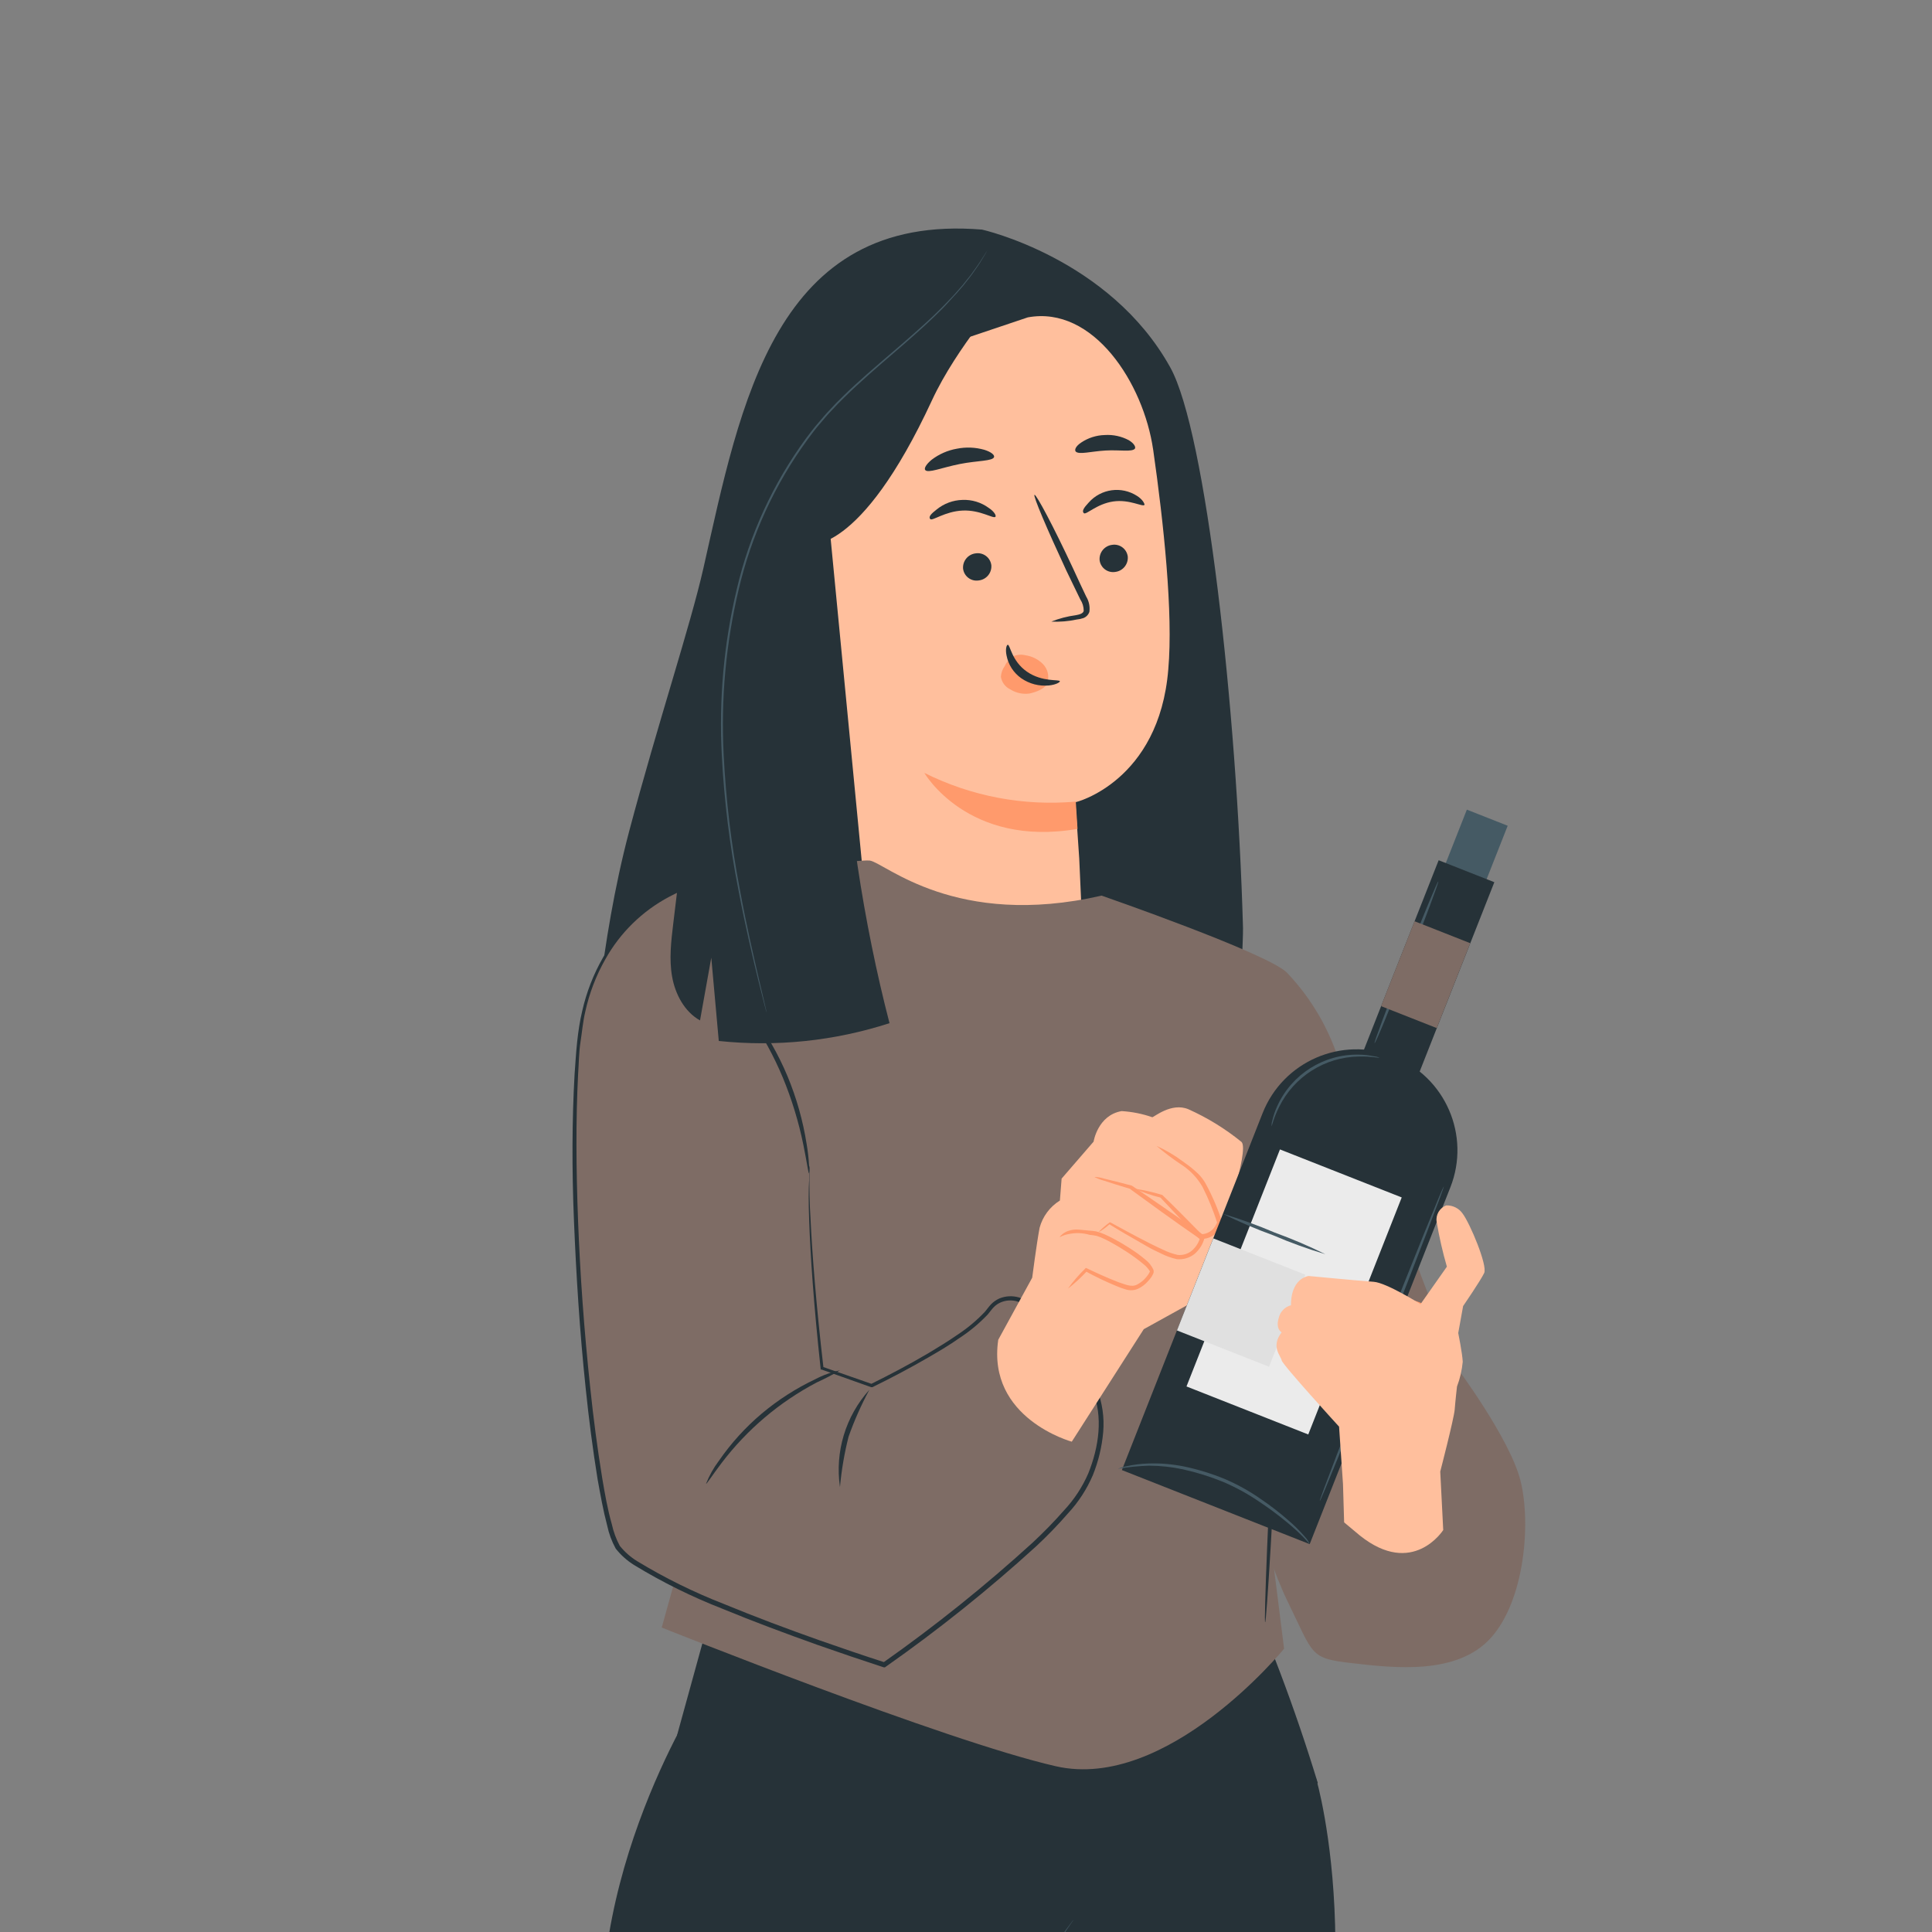 <?xml version="1.0" encoding="UTF-8"?><svg id="Ebene_1" xmlns="http://www.w3.org/2000/svg" viewBox="0 0 1000 1000"><rect x="0" y="0" width="1000" height="1000" fill="#808080" stroke="none"/><defs><style>.cls-1{fill:#ebebeb;}.cls-2{fill:#ffbf9d;}.cls-3{fill:#ff9a6c;}.cls-4{fill:#7e6c65;}.cls-5{fill:#e0e0e0;}.cls-6{fill:#455a64;}.cls-7{fill:#263238;}</style></defs><path class="cls-7" d="m325.56,430.64c-15.41,58.34-18.61,118.46-18.61,118.46h51.22s283.8-27.43,283.8-27.43c-.11-4.51,1.54-36.69,1.41-41.3h0c-3.17-113.35-19.16-256.89-37.64-290.18-31.36-56.6-97.43-71.35-97.43-71.35-107.24-8.82-124.99,90.15-144.23,175.27-6.81,30.02-23.45,79.83-38.53,136.53Z"/><path class="cls-7" d="m681.25,920.65s33.99,114.77-23.64,261.49c-57.63,146.73-89.99,264.07-92.02,295.64-2.03,31.57-5.7,64.42-35.98,164.37-22.15,73.04-38.5,116.75-38.5,116.75-22.94,12.54-47.32,15.96-69.37,3.77,0,0,2.13-174.28,35.38-291.62,33.25-117.34,56.04-300.79,44.6-367.09-11.45-66.3,13.28-104.06,13.28-104.06l166.25-79.24Z"/><path class="cls-7" d="m315.99,1086.4c-22.1-103.27,45.99-208.77,45.99-208.77l177.2,139.59s37.51,417.69,15.31,471.85c-22.2,54.16-128.49,275.22-128.49,275.22l-81.37-19.13s30.23-180.13,54.51-225.81c17.39-32.9,45.94-48.56,32.61-91.43-13.33-42.86-97.62-257.08-115.76-341.52Z"/><path class="cls-7" d="m682.09,922.88c.64,0-141.33,100.69-141.33,100.69l-190.33-125.37,19.82-71.9s112.54,46.98,163.03,36.87c50.49-10.11,105.85-53.81,105.85-53.81,16.81,36.85,31.16,74.78,42.96,113.53Z"/><path class="cls-6" d="m555.61,993.71l-.98,1.25-2.82,3.79-10.84,14.85-40.48,56.24h0v.27c1.95,21.02,2.71,45.46,4.06,72.72s2.82,57.16,4.39,89.35c1.57,32.19,3.63,66.59,5.42,102.62,1.79,36.03,4.12,73.74,7.86,112.49,3.85,32.51,7.31,63.94,4.44,94.39-.66,7.53-1.7,15.01-3.14,22.43-1.27,7.35-3.08,14.59-5.42,21.67-5.42,13.71-11.43,27.09-17.23,39.83-23.52,51.48-45.57,97.53-63.94,136.22l-43.67,91.57c-5.09,10.84-9.1,19.13-11.87,24.92-1.25,2.82-2.28,4.99-2.98,6.5-.37.74-.69,1.5-.98,2.28,0,0,.43-.7,1.19-2.17l3.25-6.39c2.82-5.74,6.94-14.09,12.25-24.76l44.38-91.25c18.59-38.63,40.8-84.58,64.43-136.06,5.85-12.9,11.97-26.01,17.39-39.99,2.36-7.08,4.17-14.32,5.42-21.67,1.47-7.49,2.56-15.05,3.25-22.65,2.87-30.72-.6-62.64-4.44-94.82-3.74-38.63-5.42-76.35-7.91-112.38-2.49-36.03-3.96-70.44-5.74-102.62s-3.31-62.1-4.71-89.35c-1.41-27.25-2.38-51.69-4.5-72.72v.43l39.83-56.62,10.51-15.06,2.66-3.9c.7-.92.98-1.35.92-1.41Z"/><path class="cls-7" d="m633.43,794.78c7.11,7.7,12.92,16.5,17.2,26.07-3.97-3.53-7.32-7.7-9.91-12.34-3.15-4.16-5.61-8.79-7.28-13.73Z"/><path class="cls-2" d="m596.86,232.7c-4.96-34.24-30.87-74.68-64.87-68.43l-104.95,35.28c-10.36,1.88-2.92,18.73-1.93,29.19l22.84,236.77s-14.17,9.91-19.28,8.18c-.75-.26-1.57.13-1.83.88-.15.42-.09.88.15,1.25,12.64,18.29,72.1,98.31,133.45,73.88,13.73-5.45-1.44-48.61,0-64.42l-1.83-40.88c-1.39-20.86-2.03-29.39-1.98-29.19s43.36-10.7,48.07-68.73c2.58-29.09-2.38-75.72-7.83-113.77Z"/><path class="cls-7" d="m583.73,288.05c.35,3.98-2.53,7.51-6.49,7.98-3.84.61-7.44-2.01-8.05-5.85-.01-.06-.02-.13-.03-.19-.35-3.98,2.53-7.51,6.49-7.98,3.84-.61,7.44,2.01,8.05,5.85.01.06.02.13.03.19Z"/><path class="cls-7" d="m513.11,292.46c.37,4-2.54,7.56-6.54,7.98-3.84.61-7.44-2.01-8.05-5.85-.01-.06-.02-.13-.03-.19-.35-3.99,2.56-7.54,6.54-7.98,3.87-.58,7.48,2.08,8.06,5.95,0,.03,0,.06.01.1Z"/><path class="cls-7" d="m592.4,261.29c-.79,1.34-7.63-2.97-16.2-1.73-8.57,1.24-14.07,7.14-15.21,6.05s0-2.77,2.53-5.5c6.35-7.17,16.98-8.62,25.02-3.42,2.82,1.78,3.87,3.87,3.87,4.61Z"/><path class="cls-7" d="m515.24,267.48c-.99,1.24-7.73-3.62-16.95-3.22-9.22.4-15.76,5.6-16.8,4.41s.45-2.73,3.32-4.96c3.79-3.09,8.49-4.83,13.38-4.96,4.84-.2,9.61,1.25,13.53,4.11,2.97,1.93,4.01,4.06,3.52,4.61Z"/><path class="cls-7" d="m544.13,321.75c4.08-1.63,8.34-2.74,12.69-3.32,1.98-.35,3.87-.89,4.11-2.28,0-2.1-.61-4.15-1.78-5.9l-7.19-14.87c-9.91-21.31-17.39-38.85-16.5-39.25s9.91,16.55,19.82,37.81c2.43,5.25,4.71,10.26,6.94,14.87,1.44,2.36,2.02,5.14,1.64,7.88-.49,1.48-1.62,2.66-3.07,3.22-1.11.38-2.25.63-3.42.74-4.34.94-8.79,1.3-13.23,1.09Z"/><path class="cls-3" d="m556.82,414.91c-27,2.41-54.15-2.74-78.39-14.87,0,0,22.4,38.8,79.29,28.99l-.89-14.12Z"/><path class="cls-3" d="m520,344.84c.9-1.98,2.3-3.69,4.06-4.96,2.12-1.04,4.55-1.29,6.84-.69,3.4.51,6.55,2.11,8.97,4.56,2.42,2.51,3.29,6.13,2.28,9.46h0c-.89,3.32-5.85,4.96-9.22,5.75-3.45.49-6.95-.25-9.91-2.08-2.63-1.23-4.49-3.67-4.96-6.54.12-1.98.78-3.88,1.93-5.5Z"/><path class="cls-7" d="m521.64,333.74c1.24,0,1.93,8.37,9.91,13.92,7.98,5.55,16.9,3.87,17.05,4.96,0,.5-1.88,1.78-5.75,2.18-5.03.48-10.07-.84-14.22-3.72-3.97-2.78-6.71-6.99-7.63-11.74-.74-3.42.05-5.65.64-5.6Z"/><path class="cls-7" d="m514.55,236.51c-.59,2.23-8.57,1.83-17.79,3.67-9.22,1.83-16.5,4.96-17.89,3.07-.64-.89.55-2.97,3.37-5.3,3.83-2.91,8.3-4.87,13.03-5.7,4.7-.94,9.56-.75,14.17.55,3.67,1.14,5.35,2.68,5.1,3.72Z"/><path class="cls-7" d="m587.44,232.2c-1.44,1.88-7.83.55-15.31.99-7.48.45-13.73,2.28-15.36.5-.69-.84,0-2.73,2.82-4.61,3.61-2.43,7.84-3.79,12.19-3.91,4.33-.29,8.66.64,12.49,2.68,2.68,1.64,3.67,3.42,3.17,4.36Z"/><path class="cls-4" d="m640.12,744.58c.64,3.47,12.59,56.19,26.31,84.24,13.73,28.05,11.3,29.48,33.25,32.01s54.51,6.34,72-13.08c17.49-19.42,20.86-59.46,15.31-81.42-5.55-21.95-33.65-59.46-33.65-59.46l-59.46-155.6-30.62,9.91-23.24,132.9.1,50.49Z"/><path class="cls-4" d="m693.78,551.38c-5.27-17.92-14.73-34.33-27.6-47.87-9.51-9.91-95.98-39.94-95.98-39.94-75.62,17.34-112.14-17-119.97-18.14-5.4-.79-65.56,7.04-65.56,7.04l-26.71,180.47s6.94,123.88,7.48,124.78-22.94,84.69-22.94,84.69c0,0,146.23,58.62,204.01,71.8,57.78,13.18,118.14-60.85,118.14-60.85l-15.86-125.82,44.99-176.16Z"/><path class="cls-7" d="m668.12,573.48c.74,0-1.68,59.46-5.35,133.15-3.67,73.69-7.23,133.1-7.93,133.05s1.68-59.46,5.35-133.15,7.23-133.05,7.93-133.05Z"/><path class="cls-4" d="m384.67,452.47s-77.45,1.78-85.18,87.96c-7.73,86.17,8.23,237.86,19.47,259.06,11.25,21.21,138.75,62.09,138.75,62.09,0,0,93.21-65.66,105.85-96.63,13.08-32.01,2.82-48.07-6-61.89-30.97-48.56-45.34-25.72-45.34-25.72-10.26,15.36-61.3,39.64-61.3,39.64l-25.67-9.07s-8.13-68.93-6.54-104.71"/><path class="cls-7" d="m418.96,603.46c.05.59.05,1.19,0,1.78v5.3c0,4.96,0,11.6.59,20.56.84,17.99,2.87,44.15,6.69,76.96l-.55-.64,25.72,8.97h-.64c9.51-4.71,19.47-9.91,29.73-15.96,4.96-2.97,10.16-6.14,15.16-9.61,5.17-3.4,9.93-7.39,14.17-11.89.99-1.14,1.83-2.43,3.07-3.77,1.22-1.26,2.67-2.29,4.26-3.02,3.28-1.39,6.95-1.58,10.36-.55,6.52,2.45,12.31,6.51,16.85,11.79l3.47,3.87,3.22,4.16c2.23,2.73,4.11,5.75,6.14,8.67,4.21,5.91,7.77,12.25,10.6,18.93,2.76,7.06,3.86,14.65,3.22,22.2-.67,7.66-2.48,15.17-5.35,22.3-3.12,7.3-7.48,14.01-12.88,19.82-5.21,5.99-10.73,11.69-16.55,17.1-24.54,22.35-50.48,43.12-77.65,62.19l-.55.4h-.59c-11-3.57-22.65-7.53-34.39-11.65-16.65-5.95-33.05-12.04-49.01-18.63-15.9-6.19-31.22-13.77-45.79-22.65-3.66-2.27-6.89-5.15-9.56-8.52-2.05-3.73-3.53-7.73-4.41-11.89-2.13-8.03-3.52-16.01-4.96-23.93-2.58-15.91-4.56-31.52-6.14-46.78-3.22-30.48-4.96-59.46-6.1-86.87-1.14-27.4-.99-52.68.3-75.87.45-5.8.74-11.45,1.34-16.95s1.39-10.9,2.63-16.01c2.18-9.66,5.79-18.95,10.7-27.55,7.9-13.87,19.66-25.15,33.84-32.46,8.89-4.62,18.43-7.84,28.29-9.56,3.37-.59,5.95-.84,7.68-.99s2.68,0,2.68,0l-2.63.35c-1.73,0-4.31.5-7.63,1.19-9.73,1.92-19.13,5.26-27.9,9.91-13.9,7.36-25.38,18.58-33.05,32.31-4.82,8.49-8.33,17.66-10.41,27.2-1.19,4.96-1.64,10.36-2.48,15.76-.84,5.4-.84,11.15-1.24,16.9-1.19,23.09-1.04,48.51,0,75.72,1.04,27.2,3.07,56.24,6.34,86.67,1.59,15.26,3.62,30.82,6.19,46.58,1.34,7.88,2.73,15.91,4.96,23.74.85,3.87,2.23,7.61,4.11,11.1,2.51,3.11,5.52,5.78,8.92,7.88,14.43,8.77,29.6,16.24,45.34,22.35,15.86,6.54,32.26,12.69,48.91,18.58,11.69,4.11,23.34,8.08,34.29,11.6h-1.14c27.02-19.04,52.82-39.74,77.25-61.99,5.77-5.35,11.26-10.99,16.45-16.9,5.2-5.57,9.4-11.99,12.44-18.98,5.6-13.92,7.73-29.43,2.28-42.76-2.78-6.53-6.25-12.74-10.36-18.53-1.98-2.92-3.82-5.9-6-8.57l-3.17-4.06-3.42-3.77c-4.25-5.02-9.68-8.9-15.81-11.3-2.91-.92-6.06-.77-8.87.45-1.37.59-2.6,1.45-3.62,2.53-.99.99-1.93,2.38-3.02,3.67-4.38,4.62-9.29,8.71-14.62,12.19-4.96,3.52-10.26,6.64-15.36,9.61-10.21,5.95-20.22,11.2-29.73,15.86h-.69l-25.62-9.12h-.5v-.45c-3.57-32.9-5.35-59.12-5.95-77.1-.35-8.97-.3-15.91,0-20.61v-5.3c-.04-.65-.01-1.29.1-1.93Z"/><path class="cls-2" d="m516.68,693.49l17.59-32.16s2.18-17,3.82-25.82c1.59-5.87,5.34-10.92,10.51-14.12l.89-11.35,16.55-19.13s2.13-13.68,14.52-15.81c5.41.33,10.74,1.39,15.86,3.17.84,0,9.91-7.78,18.63-4.16,9.89,4.42,19.15,10.12,27.55,16.95,4.36,4.26-10.7,47.22-10.7,47.22l-16.6,36.82-23.29,12.88-37.26,58.23s-44-11.99-38.06-52.72Z"/><path class="cls-3" d="m548.54,640.22s.84-1.44,3.42-2.73c1.57-.68,3.25-1.05,4.96-1.09,2.03,0,4.26.35,6.64.55,1.33.05,2.66.2,3.96.45,1.4.39,2.77.87,4.11,1.44,2.83,1.27,5.59,2.7,8.28,4.26,2.82,1.68,5.75,3.47,8.67,5.55,1.44,1.04,2.87,2.18,4.31,3.37,1.7,1.32,3.08,3.02,4.01,4.96.34.74.34,1.59,0,2.33-.25.53-.53,1.04-.84,1.54-.61.88-1.29,1.71-2.03,2.48-1.39,1.55-3.07,2.82-4.96,3.72-1.96.89-4.18,1.03-6.24.4-1.68-.5-3.34-1.09-4.96-1.78-5.54-2.28-10.95-4.88-16.2-7.78h.99c-3.05,3.31-6.36,6.36-9.91,9.12,2.64-3.69,5.61-7.14,8.87-10.31l.4-.45.59.25c4.36,2.08,9.91,4.71,16.25,7.14,3.22.99,6.69,2.82,9.61,1.29,1.58-.8,3.01-1.87,4.21-3.17.62-.69,1.2-1.42,1.73-2.18.45-.74.99-1.68.69-1.68-.86-1.37-1.95-2.58-3.22-3.57-1.34-1.14-2.73-2.23-4.11-3.22-2.82-2.08-5.65-3.91-8.37-5.55-2.58-1.59-5.24-3.05-7.98-4.36-1.2-.58-2.44-1.08-3.72-1.49-1.21-.27-2.43-.46-3.67-.55-3.63-1.07-7.46-1.19-11.15-.35-3.02.55-4.21,1.64-4.36,1.44Z"/><path class="cls-3" d="m568.46,637.9c1.69-1.84,3.57-3.5,5.6-4.96l.3-.25h.35c4.66,2.53,11.69,6.44,20.47,10.9,2.23,1.09,4.51,2.23,6.94,3.32,2.37,1.16,4.86,2.04,7.43,2.63,2.64.28,5.28-.5,7.33-2.18,2.13-1.83,3.66-4.27,4.36-6.99l.5,1.34h0c-14.37-9.91-27.35-19.38-36.77-26.26h.3c-5.9-1.78-10.65-3.27-13.92-4.36-1.72-.45-3.38-1.1-4.96-1.93,1.8.06,3.59.38,5.3.94,3.32.79,8.18,1.98,14.12,3.57h0c9.66,6.49,22.79,15.56,37.17,25.62h0l.74.55-.25.79c-.8,3.29-2.62,6.23-5.2,8.42-2.59,2.06-5.88,3.02-9.17,2.68-2.86-.63-5.63-1.63-8.23-2.97-2.43-1.14-4.96-2.33-6.94-3.52-8.72-4.96-15.61-8.92-20.07-11.79h.69c-1.86,1.71-3.9,3.21-6.1,4.46Z"/><path class="cls-3" d="m587.14,615.25c4.9.71,9.74,1.8,14.47,3.27h0c5.45,5.25,12.64,12.49,20.71,20.71l-.84-.4c3.39.05,6.49-1.89,7.93-4.96.3-.5.55-1.04.74-1.44v.89c-2.07-6.56-4.67-12.94-7.78-19.08-2.76-4.76-6.64-8.78-11.3-11.69-4.33-2.89-8.48-6.04-12.44-9.42,4.77,2.14,9.29,4.8,13.48,7.93,1.98,1.39,4.16,2.92,6.39,4.96,2.44,2,4.45,4.48,5.9,7.28,3.33,6.21,6.09,12.71,8.23,19.42v.89c-.25.62-.55,1.22-.89,1.78-2.03,3.77-6.03,6.05-10.31,5.9h-.5l-.35-.35c-7.98-8.28-14.87-15.71-20.12-21.26l.4.25c-4.7-1.17-9.3-2.74-13.73-4.71Z"/><path class="cls-7" d="m379.32,514.01s1.19.84,3.02,2.77c2.52,2.69,4.89,5.52,7.09,8.47,7.35,9.82,13.45,20.5,18.19,31.81,4.69,11.29,8.01,23.1,9.91,35.18.62,3.66,1.04,7.35,1.24,11.05.24,1.34.24,2.72,0,4.06-.4,0-1.09-5.7-2.97-14.87-2.43-11.87-5.98-23.49-10.6-34.69-4.66-11.14-10.46-21.76-17.29-31.71-5.1-7.14-8.57-11.69-8.57-12.09Z"/><path class="cls-7" d="m365.44,768.02c1.66-4.25,3.89-8.25,6.64-11.89,6.27-9.09,13.72-17.3,22.15-24.43,8.43-7.09,17.74-13.07,27.7-17.79,4.03-2.14,8.36-3.7,12.83-4.61-3.88,2.29-7.89,4.38-11.99,6.24-19.25,10.11-36.05,24.32-49.21,41.62-5.05,6.64-7.78,11.05-8.13,10.85Z"/><path class="cls-7" d="m434.77,769.71c-2.69-18.21,2.88-36.67,15.21-50.35-4.2,7.79-7.8,15.89-10.75,24.23-2.18,8.57-3.67,17.31-4.46,26.11Z"/><path class="cls-3" d="m721.24,723.13c-10.44-3.83-20.41-8.81-29.73-14.87-9.72-5.27-18.79-11.64-27.06-18.98.4-.64,12.74,7.48,28.39,16.75,15.66,9.27,28.84,16.4,28.39,17.1Z"/><path class="cls-3" d="m728.77,702.91c-.5.64-11.89-8.77-28.25-16.2-10.05-4.1-20.3-7.68-30.72-10.7,3.24-.16,6.48.19,9.61,1.04,7.65,1.61,15.09,4.07,22.2,7.33,7.03,3.25,13.68,7.27,19.82,11.99,2.8,1.74,5.28,3.96,7.33,6.54Z"/><path class="cls-3" d="m749.48,685.91c-.45.59-4.71-2.23-9.91-5.8s-9.22-6.54-8.87-7.19c3.82.74,7.38,2.45,10.36,4.96,5.3,3.77,8.87,7.53,8.42,8.03Z"/><path class="cls-3" d="m703.2,749.24c-.45.55-3.87-1.59-7.14-5.25-3.27-3.67-4.96-7.19-4.56-7.58s3.27,2.38,6.44,5.85,5.75,6.44,5.25,6.99Z"/><path class="cls-7" d="m408.45,204.84s16.41-35.14,17.58-36.01,70.79-20.49,70.79-20.49l23.31,3.36s-24.88,27.81-37.7,55.41c-37.56,81.09-64.09,74.68-64.09,74.68l-9.89-76.95Z"/><path class="cls-7" d="m347.88,505.5c1.61,9.07,6.37,18.14,14.45,22.67,1.97-10.82,3.91-21.66,5.83-32.49,1.29,14.37,2.59,28.75,3.88,43.12,29.78,3.15,59.88.02,88.37-9.21-13.36-51.45-22.67-111.12-24.16-164.26l-77.01,23.31c-3.59,29.78-7.17,59.56-10.76,89.34-1.11,9.28-2.21,18.45-.6,27.52Z"/><path class="cls-6" d="m396.41,522.81c-.19-.78-.49-1.85-.85-3.24-.74-2.82-1.81-7.09-3.15-12.53-2.64-10.92-6.47-26.69-10.2-46.42-4.54-23.07-7.42-46.44-8.62-69.92-1.52-28.81,1.1-57.7,7.77-85.77,6.57-28.15,18.76-54.69,35.83-78.02,2.04-2.7,4.02-5.34,6.14-7.77s4.12-4.93,6.33-7.17l3.22-3.42,3.28-3.24c2.14-2.16,4.39-4.25,6.53-6.2,8.7-7.96,17.17-14.97,24.74-21.56,7.57-6.58,14.35-12.59,19.95-18.24,1.44-1.38,2.7-2.86,4-4.14s2.51-2.58,3.61-3.88l3.22-3.67,2.76-3.46c1.81-2.1,3.17-4.25,4.45-5.98s2.25-3.28,3.03-4.53l1.79-2.84c.43-.64.66-.95.66-.95,0,0-.17.35-.56,1.01l-1.71,2.87c-.76,1.28-1.69,2.84-2.95,4.6s-2.6,3.87-4.39,6.04l-2.74,3.5c-1.01,1.18-2.12,2.49-3.2,3.71s-2.39,2.56-3.57,3.88-2.47,2.76-3.88,4.18c-5.59,5.69-12.33,11.77-19.89,18.37-7.56,6.6-16,13.63-24.65,21.64-2.14,2.02-4.35,4.02-6.49,6.2l-3.26,3.24-3.2,3.4c-2.19,2.23-4.12,4.66-6.29,7.15-2.18,2.49-4.12,5.15-6.06,7.77-17.01,23.23-29.15,49.66-35.72,77.69-6.63,27.97-9.25,56.75-7.77,85.46,1.16,23.47,3.96,46.84,8.39,69.92,3.63,19.71,7.36,35.5,9.89,46.44,1.28,5.42,2.27,9.65,2.95,12.57.33,1.34.52,2.54.76,3.28s.23,1.11.23,1.11c0,0-.17-.31-.37-1.09Z"/><g id="freepik--Bottle--inject-105"><rect class="cls-6" x="732.92" y="436.98" width="53.98" height="22.72" transform="translate(64.07 990.82) rotate(-68.48)"/><path class="cls-7" d="m580.68,760.91l72.82-184.69c10.58-26.84,40.93-40.03,67.77-29.44h0c26.84,10.58,40.03,40.93,29.44,67.77h0l-72.82,184.69-97.21-38.33Z"/><rect class="cls-7" x="645.29" y="512.87" width="166.45" height="30.98" transform="translate(-30.24 1012.28) rotate(-68.48)"/><rect class="cls-1" x="603.88" y="634.82" width="131.88" height="67.75" transform="translate(-197.96 1046.54) rotate(-68.48)"/><path class="cls-6" d="m677.88,799.24s-.98-1.21-2.93-3.26c-2.78-2.85-5.72-5.53-8.81-8.04-4.54-3.77-9.28-7.29-14.2-10.56-5.93-4.08-12.27-7.56-18.9-10.38-6.72-2.74-13.66-4.9-20.74-6.47-5.74-1.23-11.6-1.87-17.48-1.9-5.43.16-10.84.7-16.22,1.63,1.36-.6,2.77-1.04,4.23-1.29,3.93-.89,7.93-1.38,11.96-1.48,6.02-.17,12.05.35,17.97,1.53,7.16,1.5,14.16,3.64,20.94,6.4,6.72,2.86,13.13,6.42,19.1,10.63,4.92,3.33,9.62,6.98,14.1,10.91,3.05,2.61,5.91,5.45,8.53,8.49,1.05,1.1,1.88,2.39,2.46,3.79h0Z"/><path class="cls-6" d="m747.29,614.16c.43.17-13.63,36.75-31.35,81.69-17.72,44.94-32.41,81.27-32.84,81.1s13.63-36.75,31.35-81.69c17.72-44.94,32.44-81.26,32.84-81.1Z"/><path class="cls-6" d="m714.01,547.47c-.1.25-4.08-.78-10.7-.62-17.55.29-33.46,10.35-41.24,26.1-2.97,5.92-3.71,10.02-3.93,9.97-.01-.97.11-1.94.39-2.87.6-2.6,1.47-5.13,2.59-7.57,7.49-16.51,24.11-26.97,42.23-26.6,2.66.03,5.31.32,7.9.88.95.08,1.87.32,2.75.72h.01Z"/><path class="cls-6" d="m711.46,539.94c-.4-.16,6.64-19.03,15.76-42.15,9.12-23.12,16.85-41.72,17.25-41.57s-6.64,19.03-15.76,42.15-16.71,41.78-17.25,41.57Z"/><rect class="cls-4" x="714.31" y="488.99" width="47.24" height="30.98" transform="translate(-2.08 1005.92) rotate(-68.48)"/><path class="cls-6" d="m685.98,649.16c-9.13-2.72-18.1-5.96-26.84-9.72-8.96-3.24-17.73-6.99-26.25-11.21,9.13,2.74,18.09,5.98,26.84,9.72,8.96,3.26,17.73,6.99,26.25,11.21Z"/><rect class="cls-5" x="616.79" y="648.58" width="51.22" height="51.22" transform="translate(-220.43 1024.51) rotate(-68.48)"/></g><path class="cls-2" d="m748.59,623.92c3.39-.12,6.61,1.51,8.52,4.31,3.72,4.96,12.93,26.76,11.1,30.67-1.83,3.91-10.9,17.1-10.9,17.1l-2.53,13.97s2.13,10.51,2.33,14.87c-.41,4.39-1.41,8.71-2.97,12.83,0,0-.84,7.28-1.19,11.89-.35,4.61-7.48,32.11-7.48,32.11l1.54,30.28s-15.71,24.78-43.16,2.82l-8.13-6.79-.59-19.82-2.03-29.73s-29.43-32.16-29.73-34.34-5.8-6.99,0-14.47c0,0-3.27-1.68-1.49-7.48.72-3.2,3.17-5.73,6.34-6.54,0,0-.79-12.88,9.02-15.16,0,0,27.2,2.58,33.8,3.02,6.59.45,24.23,11.55,24.23,11.55l13.63-19.38c-2.21-7.64-3.98-15.4-5.3-23.24-.56-3.65,1.54-7.2,5-8.47Z"/></svg>